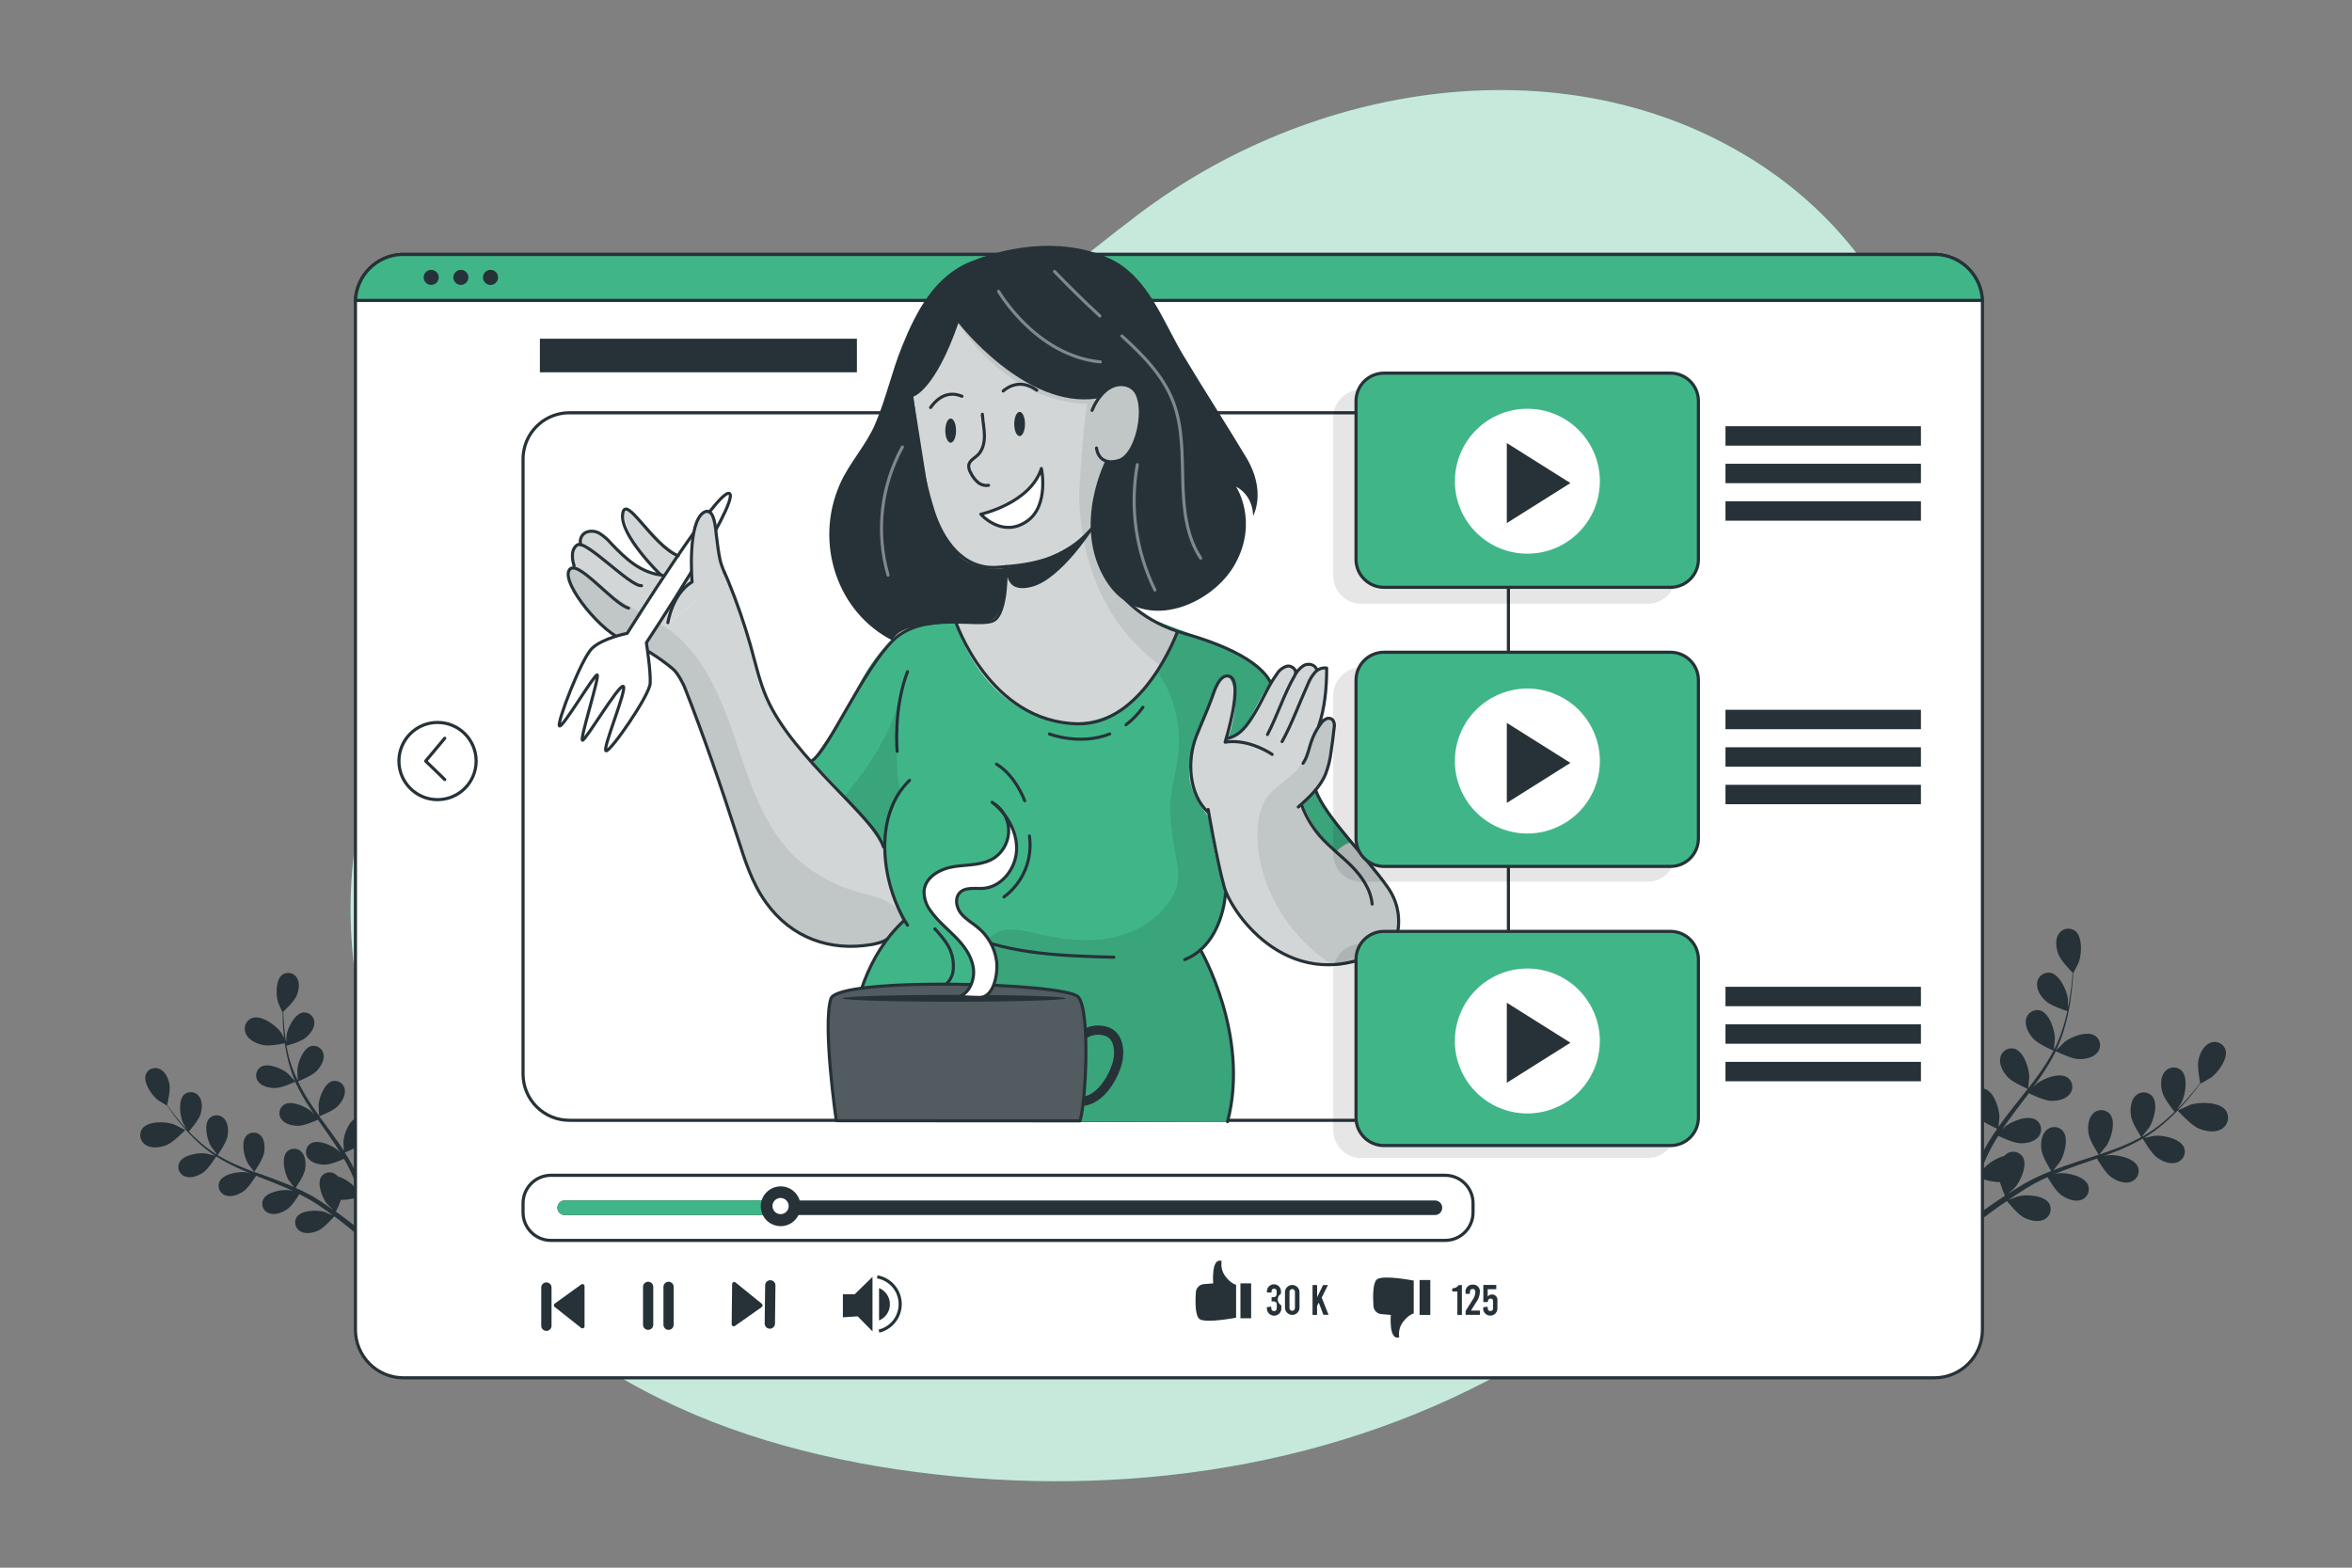 <svg width="750" height="500" viewBox="0 0 750 500" fill="none" xmlns="http://www.w3.org/2000/svg">
<rect x="0" y="0" width="750" height="500" fill="#808080" stroke="none"/>
<path d="M439.359 406.29C439.299 406.29 440.56 402.23 440.67 401.99C441.93 399.14 446.08 394.36 449.52 394.73C450.058 394.801 450.578 394.978 451.048 395.251C451.518 395.523 451.93 395.886 452.26 396.318C452.59 396.75 452.831 397.243 452.97 397.768C453.109 398.294 453.143 398.841 453.07 399.38C453.053 399.525 453.027 399.669 452.99 399.81C452.49 402.23 450.08 404.08 447.99 405.08C445.5 406.24 439.359 406.29 439.359 406.29Z" fill="#263238"/>
<path d="M700.999 359.87C698.499 358.78 694.419 354.19 694.409 354.18C694.399 354.17 698.249 352.43 698.509 352.34C701.509 351.41 707.779 351.34 709.799 354.22C710.404 355.131 710.623 356.245 710.407 357.318C710.191 358.39 709.559 359.333 708.649 359.94C708.526 360.028 708.396 360.105 708.259 360.17C706.109 361.39 703.139 360.8 700.999 359.87Z" fill="#263238"/>
<path d="M636.5 385.44C634.95 386.55 633.5 387.62 632.26 388.6L629.88 387.96C631.49 386.75 633.38 385.41 635.45 383.96C636.66 383.12 637.97 382.24 639.33 381.36C638.71 379.944 638.169 378.495 637.71 377.02C635.4 377.15 631.12 375.77 630.57 375.6C630.02 376.95 629.51 378.26 629.04 379.52C627.97 382.34 627.11 384.87 626.4 387.01L624.4 386.48C625.17 384.3 626.12 381.73 627.27 378.85C627.82 377.48 628.43 376.02 629.07 374.54C628.57 374.22 624.51 371.62 623.27 369.74C622.15 368.03 621.2 365.52 621.94 363.48C622.085 363.026 622.319 362.604 622.627 362.24C622.936 361.876 623.313 361.577 623.738 361.36C624.163 361.142 624.626 361.011 625.102 360.973C625.578 360.935 626.056 360.992 626.51 361.14L626.87 361.27C629.64 362.6 630.53 368.06 630.16 370.78C630.16 370.93 629.71 372.65 629.43 373.72C629.7 373.1 629.94 372.53 630.22 371.91C630.77 370.66 631.35 369.46 631.95 368.14L632.95 366.26C633.25 365.65 633.67 365 634.04 364.36C634.91 362.88 635.86 361.44 636.86 360.01C635.78 359.52 631.97 357.75 630.6 356.23C629.23 354.71 627.92 352.37 628.33 350.23C628.475 349.277 628.993 348.421 629.769 347.849C630.545 347.277 631.516 347.037 632.47 347.18C632.61 347.18 632.75 347.23 632.88 347.27C635.82 348.16 637.5 353.44 637.58 356.17C637.58 356.34 637.39 358.31 637.27 359.39C637.88 358.53 638.48 357.67 639.12 356.83C640.97 354.37 642.91 351.95 644.84 349.53L646.6 347.29C646.21 347.13 641.6 345.12 640.1 343.42C638.74 341.89 637.42 339.56 637.83 337.42C637.984 336.468 638.51 335.615 639.291 335.049C640.073 334.484 641.047 334.25 642 334.4C642.13 334.4 642.27 334.45 642.4 334.49C645.34 335.38 647.02 340.66 647.1 343.39C647.1 343.59 646.83 346.39 646.73 347.15C648.02 345.51 649.28 343.86 650.46 342.15C652.071 339.894 653.534 337.536 654.84 335.09C654.65 335.04 649.84 332.95 648.3 331.2C646.94 329.68 645.62 327.36 646.03 325.2C646.187 324.252 646.712 323.405 647.492 322.843C648.271 322.281 649.241 322.05 650.19 322.2C650.321 322.217 650.452 322.244 650.58 322.28C653.52 323.17 655.2 328.45 655.27 331.18C655.27 331.36 655.08 333.52 654.96 334.55H655.13C656.357 332.057 657.361 329.46 658.13 326.79C658.58 325.32 658.92 323.89 659.23 322.49C658.3 322.2 654.09 320.81 652.48 319.38C650.87 317.95 649.39 315.85 649.57 313.68C649.593 313.203 649.71 312.735 649.914 312.304C650.118 311.872 650.405 311.485 650.759 311.165C651.113 310.844 651.526 310.597 651.976 310.436C652.426 310.276 652.903 310.206 653.38 310.23H653.77C656.77 310.79 659.06 315.84 659.41 318.56C659.41 318.7 659.41 320.23 659.41 321.34C659.54 320.71 659.68 320.05 659.8 319.45C660.22 317.16 660.47 315.05 660.67 313.17C660.776 312.097 660.856 311.117 660.91 310.23C660.16 309.47 657.13 306.35 656.38 304.38C655.63 302.41 655.27 299.83 656.38 298C656.619 297.582 656.938 297.216 657.32 296.924C657.702 296.631 658.138 296.416 658.603 296.294C659.069 296.171 659.554 296.142 660.03 296.208C660.507 296.274 660.966 296.435 661.38 296.68L661.71 296.89C664.13 298.78 663.82 304.31 662.88 306.89C662.82 307.11 661.12 310.44 661.08 310.4C661.08 311.27 660.99 312.2 660.9 313.22C660.74 315.11 660.51 317.22 660.16 319.54C659.78 322.021 659.259 324.478 658.6 326.9C657.88 329.62 656.919 332.27 655.73 334.82V334.92C656.35 334.26 658.13 332.49 658.28 332.37C660.43 330.65 665.58 328.62 668.13 330.37C668.521 330.643 668.854 330.992 669.11 331.394C669.367 331.797 669.541 332.247 669.622 332.717C669.704 333.187 669.692 333.669 669.587 334.135C669.482 334.6 669.286 335.041 669.01 335.43L668.77 335.74C667.39 337.42 664.77 337.87 662.71 337.79C660.4 337.7 655.93 335.44 655.58 335.26C654.292 337.818 652.839 340.29 651.23 342.66C650.29 344.04 649.31 345.41 648.31 346.77C648.86 346.22 649.31 345.77 649.43 345.67C651.57 343.96 656.72 341.92 659.28 343.67C659.67 343.944 660.002 344.293 660.258 344.696C660.513 345.099 660.687 345.548 660.768 346.018C660.85 346.488 660.838 346.969 660.734 347.434C660.629 347.9 660.434 348.34 660.16 348.73C660.085 348.84 660.001 348.944 659.91 349.04C658.54 350.72 655.91 351.18 653.91 351.1C651.91 351.02 647.98 349.17 646.97 348.67C646.57 349.18 646.19 349.67 645.8 350.21C643.92 352.68 642.04 355.14 640.27 357.61C639.65 358.48 639.09 359.38 638.48 360.23L639.48 359.23C641.62 357.52 646.77 355.48 649.33 357.23C650.116 357.786 650.649 358.63 650.814 359.578C650.979 360.527 650.762 361.502 650.21 362.29C650.132 362.401 650.048 362.508 649.96 362.61C648.59 364.28 645.96 364.74 643.96 364.61C641.96 364.48 638.41 362.85 637.21 362.26C636.63 363.18 636.05 364.1 635.54 365.01C635.21 365.62 634.83 366.22 634.54 366.88L633.6 368.79C633.04 370.04 632.47 371.28 631.96 372.5C631.6 373.34 631.27 374.15 630.96 374.96C631.56 374.09 632.8 372.41 632.96 372.28C634.665 370.573 636.779 369.33 639.1 368.67C639.28 368.47 639.481 368.289 639.7 368.13C640.071 367.831 640.498 367.608 640.955 367.474C641.413 367.341 641.892 367.298 642.366 367.351C642.84 367.403 643.299 367.548 643.716 367.778C644.134 368.007 644.502 368.317 644.8 368.69C644.882 368.793 644.959 368.899 645.03 369.01C646.61 371.64 644.33 376.68 642.53 378.75C642.43 378.88 641.13 380.06 640.29 380.75C640.85 380.39 641.38 380.04 641.98 379.68C643.12 378.95 644.27 378.26 645.51 377.52L647.37 376.52C647.98 376.17 648.67 375.87 649.32 375.52C650.87 374.78 652.46 374.1 654.09 373.46C653.46 372.46 651.27 368.88 650.99 366.86C650.71 364.84 650.87 362.17 652.4 360.62C652.723 360.27 653.113 359.987 653.546 359.788C653.979 359.588 654.447 359.476 654.923 359.457C655.4 359.439 655.875 359.514 656.322 359.679C656.769 359.845 657.18 360.096 657.53 360.42L657.8 360.7C659.8 363.06 658.28 368.39 656.8 370.7C656.71 370.84 655.47 372.39 654.8 373.22C655.8 372.83 656.75 372.45 657.75 372.09C660.64 371.09 663.6 370.09 666.55 369.17L669.25 368.27C669.02 367.92 666.25 363.73 665.98 361.45C665.68 359.45 665.86 356.76 667.38 355.22C668.035 354.513 668.945 354.094 669.908 354.057C670.872 354.019 671.811 354.366 672.52 355.02L672.79 355.29C674.79 357.66 673.27 362.99 671.79 365.29C671.68 365.46 669.89 367.68 669.41 368.22C671.41 367.56 673.35 366.88 675.26 366.14C677.843 365.143 680.362 363.984 682.8 362.67C682.69 362.5 679.8 358.14 679.51 355.81C679.21 353.81 679.39 351.12 680.91 349.57C681.565 348.863 682.475 348.444 683.438 348.407C684.402 348.369 685.341 348.716 686.05 349.37C686.141 349.458 686.228 349.552 686.31 349.65C688.31 352.01 686.79 357.35 685.31 359.65C685.21 359.8 683.85 361.5 683.19 362.28L683.3 362.42C685.718 361.029 688.005 359.419 690.13 357.61C691.31 356.61 692.39 355.61 693.42 354.61C692.8 353.85 690.04 350.35 689.5 348.29C688.96 346.23 688.87 343.64 690.21 341.93C690.782 341.156 691.638 340.64 692.591 340.496C693.543 340.351 694.513 340.59 695.29 341.16C695.396 341.232 695.496 341.312 695.59 341.4C697.81 343.54 696.91 349 695.71 351.46C695.71 351.6 694.82 352.88 694.21 353.81C694.67 353.36 695.21 352.9 695.58 352.45C697.19 350.79 698.58 349.15 699.77 347.7C700.45 346.86 701.05 346.1 701.59 345.39C701.38 344.33 700.59 340.06 701.04 338.01C701.49 335.96 702.62 333.6 704.6 332.68C705.467 332.254 706.468 332.19 707.383 332.501C708.298 332.813 709.052 333.474 709.48 334.34C709.53 334.46 709.58 334.57 709.62 334.69C710.62 337.6 707.3 342.04 705.06 343.69C704.88 343.83 701.64 345.69 701.63 345.63V345.57C701.12 346.28 700.54 347.03 699.93 347.83C698.75 349.32 697.41 350.98 695.8 352.69C694.113 354.552 692.32 356.315 690.43 357.97C688.319 359.835 686.047 361.508 683.64 362.97H683.56C684.43 362.76 686.9 362.26 687.1 362.24C689.83 362 695.26 363.15 696.44 365.97C696.614 366.414 696.699 366.888 696.69 367.364C696.681 367.841 696.578 368.311 696.386 368.748C696.195 369.185 695.919 369.579 695.575 369.909C695.23 370.239 694.824 370.498 694.38 370.67L694 370.8C691.93 371.44 689.48 370.37 687.82 369.18C685.95 367.82 683.47 363.47 683.27 363.13C680.785 364.551 678.209 365.807 675.56 366.89C673.98 367.52 672.42 368.14 670.86 368.71C671.365 368.578 671.88 368.484 672.4 368.43C675.13 368.19 680.56 369.34 681.74 372.16C681.914 372.604 681.999 373.078 681.99 373.554C681.981 374.031 681.878 374.501 681.686 374.938C681.495 375.375 681.219 375.769 680.875 376.099C680.53 376.429 680.124 376.688 679.68 376.86L679.3 376.99C677.23 377.63 674.79 376.56 673.12 375.36C671.45 374.16 669.24 370.48 668.68 369.5L666.85 370.15C663.92 371.15 660.99 372.15 658.15 373.25C657.15 373.64 656.15 374.05 655.15 374.45L656.49 374.19C659.22 373.95 664.65 375.1 665.83 377.93C666.183 378.819 666.171 379.811 665.796 380.691C665.422 381.571 664.715 382.268 663.83 382.63L663.45 382.76C661.38 383.39 658.93 382.32 657.26 381.13C655.59 379.94 653.59 376.62 652.93 375.44C651.93 375.87 650.93 376.34 650.02 376.81C649.39 377.15 648.76 377.43 648.14 377.81L646.11 379C644.97 379.73 643.79 380.47 642.7 381.2C641.94 381.69 641.22 382.2 640.49 382.7C641.49 382.27 643.49 381.59 643.61 381.54C646.28 380.87 651.8 381.2 653.41 383.81C653.655 384.224 653.815 384.683 653.882 385.159C653.948 385.636 653.919 386.121 653.796 386.586C653.673 387.052 653.459 387.488 653.166 387.869C652.873 388.251 652.507 388.571 652.09 388.81C651.977 388.878 651.86 388.938 651.74 388.99C649.74 389.94 647.2 389.25 645.38 388.32C643.38 387.32 640.38 383.54 639.99 383.07C638.74 383.84 637.58 384.65 636.5 385.44Z" fill="#263238"/>
<path d="M53.09 365.21C55.36 364.33 59.09 360.4 59.09 360.4C59.09 360.4 55.74 358.7 55.52 358.61C52.91 357.68 47.32 357.43 45.41 359.9C45.127 360.29 44.924 360.733 44.813 361.202C44.702 361.67 44.684 362.157 44.761 362.632C44.838 363.108 45.008 363.564 45.262 363.974C45.516 364.383 45.848 364.739 46.24 365.02C46.342 365.101 46.452 365.172 46.57 365.23C48.5 366.38 51.17 366 53.09 365.21Z" fill="#263238"/>
<path d="M91.53 332.62C91.53 332.62 89.67 329.36 89.53 329.16C87.87 326.96 83.35 323.66 80.41 324.67C79.958 324.838 79.544 325.093 79.192 325.422C78.84 325.75 78.556 326.146 78.357 326.584C78.158 327.023 78.048 327.497 78.033 327.978C78.018 328.46 78.099 328.94 78.27 329.39C78.313 329.518 78.367 329.641 78.43 329.76C79.35 331.76 81.8 332.86 83.83 333.3C86.2 333.82 91.52 332.62 91.53 332.62Z" fill="#263238"/>
<path d="M109.47 390.14C110.8 391.14 112.03 392.14 113.13 393.14L115.26 392.65C113.87 391.52 112.26 390.25 110.46 388.9C109.46 388.11 108.27 387.29 107.11 386.45C107.719 385.218 108.26 383.952 108.73 382.66C110.73 382.88 114.61 381.78 115.12 381.66C115.55 382.88 115.96 384.07 116.33 385.19C117.18 387.74 117.87 390.01 118.42 391.94L120.14 391.54C119.55 389.6 118.79 387.26 117.85 384.67C117.41 383.43 116.92 382.11 116.41 380.77C116.86 380.51 120.56 378.34 121.71 376.71C122.76 375.23 123.71 373.04 123.12 371.21C123.008 370.798 122.815 370.412 122.552 370.075C122.29 369.738 121.963 369.457 121.591 369.247C121.219 369.038 120.808 368.905 120.384 368.855C119.96 368.806 119.53 368.842 119.12 368.96L118.79 369.07C116.26 370.15 115.3 374.98 115.53 377.4C115.53 377.54 115.86 379.08 116.09 380.05C115.87 379.5 115.67 378.96 115.44 378.41C115 377.3 114.52 376.2 114.01 375.01L113.21 373.31C112.94 372.74 112.61 372.16 112.31 371.58C111.59 370.24 110.79 368.92 109.95 367.58C110.95 367.2 114.39 365.76 115.64 364.45C116.89 363.14 118.15 361.12 117.89 359.21C117.839 358.788 117.705 358.381 117.497 358.011C117.288 357.641 117.009 357.315 116.675 357.053C116.34 356.791 115.957 356.598 115.548 356.484C115.139 356.37 114.711 356.338 114.29 356.39L113.96 356.45C111.34 357.14 109.63 361.75 109.5 364.18C109.5 364.34 109.59 366.09 109.66 367.05C109.16 366.27 108.66 365.49 108.11 364.71C106.56 362.47 104.92 360.26 103.29 358.03C102.79 357.36 102.29 356.68 101.8 356.03C102.15 355.89 106.26 354.3 107.7 352.81C108.97 351.5 110.22 349.48 109.96 347.57C109.857 346.72 109.421 345.946 108.748 345.417C108.075 344.888 107.22 344.648 106.37 344.75C106.255 344.759 106.141 344.78 106.03 344.81C103.41 345.49 101.71 350.11 101.58 352.54C101.58 352.73 101.71 355.26 101.78 355.89C100.69 354.39 99.62 352.89 98.64 351.35C97.287 349.271 96.071 347.107 95 344.87C95.16 344.87 99.46 343.14 100.93 341.63C102.2 340.32 103.45 338.31 103.19 336.4C103.087 335.548 102.65 334.771 101.975 334.24C101.3 333.709 100.442 333.468 99.59 333.57L99.26 333.63C96.64 334.31 94.93 338.93 94.8 341.37C94.8 341.52 94.89 343.43 94.97 344.37H94.82C93.735 342.119 92.852 339.777 92.18 337.37C91.83 336.06 91.58 334.77 91.35 333.52C92.19 333.32 95.99 332.2 97.45 330.99C98.91 329.78 100.32 327.99 100.24 326.05C100.211 325.209 99.858 324.412 99.253 323.826C98.649 323.241 97.841 322.912 97 322.91H96.66C93.98 323.31 91.77 327.71 91.39 330.1C91.39 330.23 91.29 331.59 91.27 332.57C91.18 332.01 91.07 331.42 91 330.88C90.7 328.88 90.55 326.95 90.44 325.27C90.38 324.27 90.35 323.46 90.33 322.66C91.03 322 93.82 319.34 94.55 317.66C95.28 315.98 95.7 313.66 94.74 311.99C94.54 311.616 94.269 311.284 93.941 311.015C93.613 310.746 93.236 310.543 92.83 310.42C92.424 310.296 91.998 310.254 91.576 310.295C91.154 310.336 90.744 310.46 90.37 310.66L90.08 310.83C87.86 312.42 87.94 317.35 88.66 319.67C88.66 319.87 90.1 322.89 90.09 322.86H90.15C90.15 323.64 90.15 324.46 90.15 325.38C90.23 327.05 90.34 328.95 90.59 331.01C90.839 333.227 91.219 335.428 91.73 337.6C92.281 340.03 93.047 342.406 94.02 344.7V344.78C93.5 344.21 92.02 342.54 91.85 342.43C90 340.84 85.47 338.85 83.17 340.28C82.81 340.505 82.499 340.799 82.254 341.145C82.009 341.492 81.835 341.883 81.742 342.297C81.649 342.71 81.639 343.138 81.712 343.556C81.786 343.974 81.941 344.373 82.17 344.73C82.231 344.833 82.301 344.93 82.38 345.02C83.54 346.56 85.86 347.02 87.71 347.02C89.78 347.02 93.81 345.16 94.13 345.02C95.191 347.334 96.403 349.576 97.76 351.73C98.54 352.99 99.37 354.23 100.21 355.47C99.883 355.152 99.573 354.819 99.28 354.47C97.43 352.87 92.93 350.89 90.6 352.31C90.241 352.537 89.93 352.832 89.686 353.18C89.442 353.527 89.268 353.918 89.175 354.333C89.082 354.747 89.072 355.175 89.145 355.594C89.218 356.012 89.372 356.412 89.6 356.77L89.81 357.06C90.97 358.59 93.29 359.06 95.14 359.06C96.99 359.06 100.46 357.54 101.38 357.13L102.38 358.55C103.97 360.81 105.56 363.05 107.04 365.3C107.57 366.1 108.04 366.9 108.56 367.73C108.15 367.28 107.79 366.9 107.73 366.85C105.88 365.26 101.35 363.28 99.06 364.7C98.7 364.926 98.388 365.221 98.143 365.568C97.898 365.915 97.724 366.307 97.631 366.722C97.538 367.136 97.528 367.565 97.602 367.984C97.675 368.402 97.831 368.802 98.06 369.16L98.27 369.45C99.43 370.98 101.76 371.45 103.6 371.45C105.44 371.45 108.6 370.09 109.68 369.6C110.16 370.44 110.68 371.27 111.06 372.1C111.34 372.67 111.65 373.21 111.9 373.79C112.15 374.37 112.41 374.95 112.67 375.52C113.11 376.63 113.58 377.78 113.99 378.87C114.28 379.63 114.54 380.36 114.81 381.1C114.29 380.3 113.25 378.77 113.15 378.65C111.674 377.045 109.806 375.853 107.73 375.19C107.577 375.006 107.406 374.839 107.22 374.69C106.572 374.13 105.728 373.849 104.874 373.909C104.019 373.969 103.223 374.365 102.66 375.01L102.45 375.28C100.96 377.57 102.8 382.14 104.33 384.03C104.43 384.14 105.53 385.24 106.26 385.93C105.77 385.59 105.31 385.25 104.8 384.88C103.8 384.2 102.8 383.54 101.73 382.81L100.12 381.81C99.59 381.46 98.99 381.18 98.41 380.86C97.07 380.15 95.68 379.48 94.26 378.86C94.87 378.02 96.93 374.86 97.26 373.1C97.59 371.34 97.53 368.94 96.26 367.51C95.703 366.857 94.911 366.452 94.056 366.383C93.201 366.313 92.354 366.586 91.7 367.14L91.45 367.38C89.62 369.38 90.76 374.2 91.97 376.28C92.05 376.41 93.1 377.82 93.7 378.59C92.84 378.21 91.99 377.83 91.11 377.49C88.58 376.49 85.99 375.49 83.4 374.58L81.05 373.78C81.26 373.47 83.81 369.84 84.19 367.78C84.52 366 84.46 363.62 83.19 362.2C82.619 361.617 81.849 361.272 81.034 361.235C80.219 361.198 79.421 361.471 78.8 362C78.709 362.069 78.626 362.146 78.55 362.23C76.73 364.23 77.85 369.05 79.08 371.13C79.17 371.29 80.68 373.32 81.08 373.81C79.34 373.16 77.63 372.49 75.95 371.76C73.689 370.795 71.495 369.682 69.38 368.43C69.48 368.29 72.16 364.52 72.54 362.43C72.89 360.64 72.81 358.26 71.54 356.84C70.983 356.187 70.191 355.782 69.336 355.713C68.481 355.643 67.634 355.916 66.98 356.47L66.73 356.71C64.91 358.71 66.04 363.52 67.26 365.61C67.34 365.74 68.49 367.29 69.06 368.01L68.95 368.13C66.855 366.806 64.88 365.3 63.05 363.63C62.05 362.73 61.11 361.8 60.23 360.88C60.78 360.23 63.38 357.22 63.93 355.4C64.48 353.58 64.65 351.3 63.52 349.74C63.283 349.388 62.98 349.086 62.626 348.852C62.273 348.617 61.877 348.455 61.46 348.374C61.044 348.293 60.616 348.296 60.2 348.381C59.785 348.466 59.391 348.632 59.04 348.87C58.943 348.931 58.853 349.001 58.77 349.08C56.77 350.9 57.32 355.78 58.31 358.01C58.31 358.14 59.05 359.3 59.56 360.14C59.17 359.73 58.76 359.3 58.39 358.89C57.02 357.35 55.86 355.89 54.84 354.52C54.26 353.76 53.76 353.06 53.29 352.4C53.52 351.47 54.38 347.7 54.05 345.87C53.72 344.04 52.79 341.87 51.05 341.01C50.295 340.601 49.409 340.508 48.586 340.752C47.763 340.996 47.07 341.556 46.66 342.31C46.607 342.411 46.56 342.514 46.52 342.62C45.52 345.17 48.33 349.23 50.24 350.78C50.41 350.91 53.24 352.67 53.24 352.62V352.57C53.68 353.22 54.16 353.9 54.69 354.63C55.69 355.99 56.81 357.52 58.16 359.09C59.594 360.804 61.13 362.43 62.76 363.96C64.562 365.692 66.517 367.258 68.6 368.64H68.68C67.94 368.42 65.68 367.89 65.57 367.87C63.15 367.56 58.3 368.39 57.14 370.87C56.793 371.652 56.771 372.541 57.078 373.339C57.386 374.138 57.998 374.782 58.78 375.13C58.897 375.179 59.017 375.223 59.14 375.26C60.96 375.9 63.14 375.02 64.69 374.04C66.4 372.9 68.75 369.13 68.94 368.83C71.096 370.184 73.341 371.39 75.66 372.44C77 373.06 78.37 373.65 79.76 374.21L78.4 373.89C75.99 373.58 71.13 374.41 69.98 376.89C69.807 377.278 69.713 377.696 69.702 378.121C69.691 378.545 69.765 378.967 69.918 379.363C70.072 379.759 70.302 380.121 70.596 380.428C70.889 380.734 71.241 380.98 71.63 381.15L71.98 381.28C73.8 381.91 75.98 381.04 77.52 380.05C79.06 379.06 81.13 375.85 81.67 375L83.27 375.64C85.84 376.64 88.4 377.64 90.92 378.72C91.8 379.09 92.65 379.49 93.5 379.88C92.91 379.73 92.4 379.62 92.32 379.61C89.91 379.3 85.06 380.13 83.9 382.61C83.728 382.998 83.635 383.416 83.625 383.84C83.615 384.264 83.689 384.686 83.842 385.082C83.995 385.477 84.225 385.839 84.518 386.146C84.811 386.453 85.162 386.699 85.55 386.87L85.9 387C87.71 387.63 89.9 386.76 91.45 385.77C93 384.78 94.85 381.87 95.45 380.87C96.32 381.3 97.17 381.73 97.99 382.19C98.54 382.51 99.09 382.78 99.6 383.14L101.22 384.14C102.22 384.82 103.22 385.51 104.22 386.23C104.89 386.7 105.51 387.16 106.13 387.63C105.27 387.25 103.55 386.55 103.4 386.5C101.06 385.83 96.14 385.91 94.62 388.18C94.392 388.538 94.238 388.937 94.165 389.354C94.093 389.771 94.103 390.199 94.196 390.613C94.289 391.026 94.462 391.417 94.707 391.763C94.951 392.109 95.261 392.404 95.62 392.63L95.92 392.8C97.62 393.7 99.92 393.19 101.59 392.43C103.4 391.58 106.19 388.36 106.59 387.94C107.57 388.64 108.55 389.41 109.47 390.14Z" fill="#263238"/>
<path d="M555.91 49.14C496.84 14.14 418.25 26.48 362.91 68.45C323.32 98.45 286.57 133.45 241.39 154.13C206.65 170 167 177.64 141.06 207.79C100.51 254.99 105.91 321.52 134.06 373.49C166.74 433.8 226.06 460.9 292.17 469.49C358.04 478.08 427.42 468.21 485.22 434.3C562.22 389.12 603.51 302.77 618.22 217.3C629.26 152.92 615.73 84.55 555.91 49.14Z" fill="#40B688"/>
<path opacity="0.7" d="M555.91 49.14C496.84 14.14 418.25 26.48 362.91 68.45C323.32 98.45 286.57 133.45 241.39 154.13C206.65 170 167 177.64 141.06 207.79C100.51 254.99 105.91 321.52 134.06 373.49C166.74 433.8 226.06 460.9 292.17 469.49C358.04 478.08 427.42 468.21 485.22 434.3C562.22 389.12 603.51 302.77 618.22 217.3C629.26 152.92 615.73 84.55 555.91 49.14Z" fill="white"/>
<path d="M632.15 96.46V424.12C632.15 426.133 631.753 428.126 630.983 429.985C630.212 431.844 629.083 433.534 627.659 434.956C626.236 436.379 624.546 437.507 622.686 438.277C620.826 439.046 618.833 439.441 616.82 439.44H128.66C124.597 439.44 120.7 437.826 117.827 434.953C114.954 432.08 113.34 428.183 113.34 424.12V96.46C113.34 96.24 113.34 96.02 113.34 95.81C113.499 91.997 115.076 88.381 117.762 85.669C120.447 82.957 124.048 81.346 127.86 81.15H128.64H616.82H617.61C621.421 81.346 625.022 82.957 627.708 85.669C630.394 88.381 631.971 91.997 632.13 95.81C632.14 96 632.15 96.24 632.15 96.46Z" fill="white" stroke="#263238" stroke-linecap="round" stroke-linejoin="round"/>
<path d="M632.129 95.81H113.359C113.519 91.997 115.096 88.381 117.781 85.669C120.467 82.957 124.068 81.346 127.879 81.15H128.659H616.819H617.609C621.421 81.346 625.022 82.957 627.707 85.669C630.393 88.381 631.97 91.997 632.129 95.81V95.81Z" fill="#40B688" stroke="#263238" stroke-miterlimit="10"/>
<path d="M139.9 88.47C139.9 88.945 139.759 89.409 139.495 89.803C139.231 90.198 138.857 90.506 138.418 90.687C137.98 90.869 137.497 90.916 137.031 90.824C136.566 90.731 136.138 90.503 135.803 90.167C135.467 89.831 135.238 89.404 135.146 88.938C135.053 88.473 135.101 87.99 135.282 87.552C135.464 87.113 135.772 86.738 136.166 86.475C136.561 86.211 137.025 86.07 137.5 86.07C137.815 86.069 138.128 86.13 138.42 86.25C138.711 86.37 138.976 86.547 139.2 86.77C139.423 86.993 139.599 87.258 139.72 87.55C139.84 87.842 139.901 88.154 139.9 88.47V88.47Z" fill="#263238"/>
<path d="M149.36 88.47C149.36 88.945 149.219 89.409 148.955 89.803C148.691 90.198 148.317 90.506 147.878 90.687C147.439 90.869 146.957 90.916 146.491 90.824C146.026 90.731 145.598 90.503 145.263 90.167C144.927 89.831 144.698 89.404 144.606 88.938C144.513 88.473 144.561 87.99 144.742 87.552C144.924 87.113 145.232 86.738 145.626 86.475C146.021 86.211 146.485 86.07 146.96 86.07C147.275 86.069 147.588 86.13 147.88 86.25C148.171 86.37 148.436 86.547 148.66 86.77C148.883 86.993 149.059 87.258 149.18 87.55C149.3 87.842 149.361 88.154 149.36 88.47V88.47Z" fill="#263238"/>
<path d="M158.83 88.47C158.832 88.947 158.692 89.414 158.428 89.812C158.165 90.209 157.789 90.52 157.349 90.704C156.909 90.888 156.424 90.937 155.956 90.845C155.488 90.753 155.057 90.524 154.719 90.188C154.381 89.851 154.151 89.422 154.057 88.954C153.963 88.486 154.01 88.001 154.192 87.56C154.374 87.119 154.683 86.742 155.08 86.477C155.476 86.212 155.943 86.07 156.42 86.07C156.736 86.069 157.049 86.13 157.341 86.25C157.634 86.37 157.899 86.546 158.123 86.769C158.347 86.992 158.525 87.257 158.646 87.549C158.767 87.841 158.83 88.154 158.83 88.47V88.47Z" fill="#263238"/>
<path d="M139.52 255.04C146.319 255.04 151.83 249.529 151.83 242.73C151.83 235.931 146.319 230.42 139.52 230.42C132.721 230.42 127.21 235.931 127.21 242.73C127.21 249.529 132.721 255.04 139.52 255.04Z" fill="white" stroke="#263238" stroke-linecap="round" stroke-linejoin="round"/>
<path d="M141.82 235.46L135.74 242.73L141.82 248.63" fill="white"/>
<path d="M141.82 235.46L135.74 242.73L141.82 248.63" stroke="#263238" stroke-linecap="round" stroke-linejoin="round"/>
<path d="M389.56 402.19C389.412 403.042 389.441 403.915 389.645 404.754C389.85 405.594 390.226 406.383 390.75 407.07C392.53 409.46 394.16 409.76 394.16 409.76V420.26C394.16 420.26 384.81 422.08 382.58 420.75C381.07 419.84 381.13 415.09 381.33 412.14C381.372 411.479 381.65 410.855 382.115 410.382C382.58 409.91 383.2 409.622 383.86 409.57L386.86 409.32C386.86 409.32 386.14 401 389.56 402.19Z" fill="#263238"/>
<path d="M398.96 409.32H395.55V420.45H398.96V409.32Z" fill="#263238"/>
<path d="M408.59 416.29V417.17C408.61 417.485 408.566 417.802 408.46 418.1C408.353 418.397 408.187 418.67 407.971 418.901C407.755 419.131 407.494 419.315 407.204 419.441C406.914 419.567 406.601 419.632 406.285 419.632C405.968 419.632 405.656 419.567 405.366 419.441C405.076 419.315 404.814 419.131 404.598 418.901C404.382 418.67 404.216 418.397 404.109 418.1C404.003 417.802 403.959 417.485 403.98 417.17V416.89L405.37 416.75V417.07C405.37 417.83 405.7 418.16 406.26 418.16C406.82 418.16 407.14 417.83 407.14 417.16V416.16C407.14 415.4 406.81 415.07 406.05 415.07H405.48V413.71H406C406.76 413.71 407.09 413.38 407.09 412.62V411.88C407.105 411.767 407.095 411.652 407.06 411.543C407.025 411.435 406.965 411.335 406.887 411.253C406.808 411.17 406.711 411.106 406.605 411.066C406.498 411.026 406.383 411.01 406.27 411.02C405.75 411.02 405.45 411.32 405.45 412.02V412.23H404V412C403.979 411.694 404.022 411.387 404.125 411.098C404.228 410.809 404.389 410.544 404.599 410.32C404.808 410.096 405.062 409.918 405.343 409.796C405.624 409.673 405.928 409.61 406.235 409.61C406.541 409.61 406.845 409.673 407.126 409.796C407.408 409.918 407.661 410.096 407.871 410.32C408.08 410.544 408.241 410.809 408.344 411.098C408.447 411.387 408.49 411.694 408.47 412V412.62C408.148 412.816 407.885 413.094 407.705 413.424C407.525 413.755 407.436 414.128 407.446 414.504C407.456 414.88 407.565 415.247 407.763 415.568C407.96 415.888 408.238 416.151 408.57 416.33L408.59 416.29Z" fill="#263238"/>
<path d="M409.75 417.22V412C409.789 411.412 410.049 410.861 410.479 410.459C410.909 410.056 411.476 409.832 412.065 409.832C412.654 409.832 413.221 410.056 413.651 410.459C414.081 410.861 414.341 411.412 414.38 412V417.21C414.341 417.798 414.081 418.349 413.651 418.751C413.221 419.154 412.654 419.378 412.065 419.378C411.476 419.378 410.909 419.154 410.479 418.751C410.049 418.349 409.789 417.798 409.75 417.21V417.22ZM412.93 417.22V412C412.93 411.769 412.838 411.548 412.675 411.385C412.512 411.222 412.291 411.13 412.06 411.13C411.829 411.13 411.608 411.222 411.445 411.385C411.282 411.548 411.19 411.769 411.19 412V417.21C411.19 417.441 411.282 417.662 411.445 417.825C411.608 417.988 411.829 418.08 412.06 418.08C412.291 418.08 412.512 417.988 412.675 417.825C412.838 417.662 412.93 417.441 412.93 417.21V417.22Z" fill="#263238"/>
<path d="M420.53 415.46L419.98 416.51V419.38H418.54V409.85H420V413.72L421.91 409.85H423.46L421.46 413.85L423.64 419.34H422L420.53 415.46Z" fill="#263238"/>
<path d="M446.191 426.51C446.045 425.658 446.075 424.786 446.28 423.947C446.485 423.107 446.859 422.319 447.381 421.63C449.161 419.23 450.801 418.94 450.801 418.94V408.44C450.801 408.44 441.441 406.61 439.221 407.95C437.701 408.86 437.771 413.61 437.961 416.56C438.004 417.222 438.285 417.846 438.751 418.318C439.218 418.79 439.839 419.079 440.501 419.13L443.501 419.38C443.501 419.38 442.781 427.7 446.191 426.51Z" fill="#263238"/>
<path d="M456.09 408.25H452.68V419.38H456.09V408.25Z" fill="#263238"/>
<path d="M464.73 411.9H463.09V410.9C463.495 410.913 463.898 410.824 464.26 410.641C464.621 410.457 464.931 410.185 465.16 409.85H466.16V419.39H464.72L464.73 411.9Z" fill="#263238"/>
<path d="M469.06 418H471.92V419.37H467.35V418.11L469.46 414.75C470.053 413.988 470.402 413.064 470.46 412.1C470.46 411.44 470.15 411.1 469.59 411.1C469.03 411.1 468.72 411.47 468.72 412.1V412.66H467.33V412.21C467.286 411.891 467.313 411.566 467.408 411.258C467.503 410.951 467.664 410.668 467.881 410.429C468.097 410.191 468.364 410.003 468.661 409.879C468.958 409.754 469.279 409.697 469.6 409.71C469.913 409.685 470.228 409.729 470.521 409.839C470.815 409.949 471.081 410.122 471.301 410.346C471.52 410.571 471.688 410.84 471.791 411.136C471.895 411.433 471.932 411.748 471.9 412.06C471.839 413.305 471.392 414.501 470.62 415.48L469.06 418Z" fill="#263238"/>
<path d="M473.001 417.2V416.91L474.391 416.77V417.09C474.391 417.85 474.721 418.15 475.251 418.15C475.781 418.15 476.111 417.85 476.111 417.22V415C476.111 414.44 475.811 414.16 475.351 414.16C475.228 414.155 475.105 414.177 474.991 414.223C474.877 414.269 474.774 414.339 474.689 414.428C474.604 414.517 474.539 414.622 474.498 414.738C474.457 414.854 474.441 414.977 474.451 415.1V415.27H473.001V409.82H477.131V411.18H474.391V413.55C474.541 413.325 474.747 413.143 474.989 413.022C475.231 412.901 475.5 412.845 475.771 412.86C476.015 412.855 476.258 412.903 476.483 413.001C476.707 413.098 476.908 413.243 477.071 413.425C477.234 413.608 477.356 413.823 477.429 414.057C477.501 414.291 477.522 414.537 477.491 414.78V417.18C477.511 417.491 477.468 417.804 477.363 418.098C477.258 418.392 477.094 418.661 476.88 418.889C476.667 419.117 476.409 419.298 476.123 419.423C475.836 419.547 475.528 419.611 475.216 419.611C474.903 419.611 474.595 419.547 474.308 419.423C474.022 419.298 473.764 419.117 473.551 418.889C473.338 418.661 473.173 418.392 473.068 418.098C472.963 417.804 472.92 417.491 472.941 417.18L473.001 417.2Z" fill="#263238"/>
<path d="M268.78 420.14V412.8H272.52L278.22 407.25V424.64L273.5 419.84L268.78 420.14Z" fill="#263238"/>
<path d="M283.77 416C283.772 417.104 283.444 418.184 282.827 419.1C282.21 420.016 281.334 420.727 280.31 421.14V410.81C281.342 411.226 282.224 411.945 282.841 412.871C283.458 413.797 283.782 414.887 283.77 416V416Z" fill="#263238"/>
<path d="M279.74 407.24C281.741 407.591 283.561 408.62 284.892 410.155C286.223 411.689 286.985 413.636 287.05 415.666C287.114 417.697 286.477 419.688 285.246 421.304C284.015 422.92 282.265 424.063 280.29 424.54" stroke="#263238" stroke-miterlimit="10"/>
<path d="M206.68 424.15C206.247 424.15 205.833 423.978 205.527 423.673C205.222 423.367 205.05 422.952 205.05 422.52V410.43C205.05 409.998 205.222 409.583 205.527 409.277C205.833 408.972 206.247 408.8 206.68 408.8C207.112 408.8 207.527 408.972 207.832 409.277C208.138 409.583 208.31 409.998 208.31 410.43V422.52C208.31 422.952 208.138 423.367 207.832 423.673C207.527 423.978 207.112 424.15 206.68 424.15Z" fill="#263238"/>
<path d="M213.19 424.15C212.757 424.15 212.343 423.978 212.037 423.673C211.731 423.367 211.56 422.952 211.56 422.52V410.43C211.56 409.998 211.731 409.583 212.037 409.277C212.343 408.972 212.757 408.8 213.19 408.8C213.622 408.8 214.036 408.972 214.342 409.277C214.648 409.583 214.82 409.998 214.82 410.43V422.52C214.82 422.952 214.648 423.367 214.342 423.673C214.036 423.978 213.622 424.15 213.19 424.15Z" fill="#263238"/>
<path d="M174.23 409C174.664 409.003 175.08 409.176 175.387 409.483C175.694 409.79 175.867 410.206 175.87 410.64V422.83C175.87 423.265 175.697 423.682 175.39 423.99C175.082 424.297 174.665 424.47 174.23 424.47V424.47C174.014 424.471 173.8 424.43 173.601 424.348C173.401 424.266 173.22 424.145 173.067 423.993C172.915 423.84 172.794 423.659 172.712 423.459C172.63 423.26 172.589 423.046 172.59 422.83V410.59C172.603 410.164 172.781 409.759 173.088 409.463C173.394 409.166 173.803 409 174.23 409Z" fill="#263238"/>
<path d="M186.4 410.26V423C186.4 423.125 186.365 423.248 186.299 423.354C186.232 423.461 186.138 423.546 186.025 423.602C185.913 423.657 185.787 423.679 185.662 423.667C185.538 423.654 185.419 423.607 185.32 423.53L176.88 416.85C176.797 416.788 176.73 416.707 176.684 416.614C176.637 416.521 176.613 416.419 176.613 416.315C176.613 416.211 176.637 416.109 176.684 416.016C176.73 415.923 176.797 415.842 176.88 415.78L185.32 409.68C185.422 409.6 185.546 409.552 185.675 409.541C185.805 409.53 185.935 409.557 186.049 409.618C186.163 409.68 186.257 409.773 186.32 409.887C186.382 410.001 186.41 410.13 186.4 410.26Z" fill="#263238"/>
<path d="M245.46 423.78C245.026 423.772 244.612 423.593 244.309 423.283C244.006 422.972 243.837 422.554 243.84 422.12L243.99 409.93C243.991 409.714 244.035 409.501 244.12 409.302C244.204 409.104 244.327 408.924 244.481 408.773C244.636 408.622 244.819 408.504 245.019 408.424C245.22 408.345 245.434 408.306 245.65 408.31V408.31C245.866 408.311 246.079 408.355 246.278 408.44C246.476 408.524 246.656 408.647 246.807 408.802C246.957 408.956 247.076 409.139 247.155 409.339C247.235 409.54 247.274 409.754 247.27 409.97L247.13 422.16C247.119 422.595 246.939 423.009 246.626 423.312C246.314 423.615 245.895 423.783 245.46 423.78Z" fill="#263238"/>
<path d="M233.31 422.32L233.46 409.54C233.462 409.415 233.5 409.292 233.568 409.187C233.636 409.082 233.733 408.998 233.846 408.945C233.96 408.892 234.086 408.872 234.21 408.887C234.335 408.902 234.453 408.951 234.55 409.03L242.91 415.81C242.991 415.873 243.057 415.953 243.102 416.045C243.147 416.137 243.17 416.238 243.17 416.34C243.17 416.442 243.147 416.543 243.102 416.635C243.057 416.727 242.991 416.807 242.91 416.87L234.4 422.87C234.3 422.951 234.178 423.001 234.05 423.015C233.922 423.028 233.793 423.005 233.678 422.947C233.563 422.889 233.467 422.799 233.402 422.687C233.336 422.576 233.305 422.449 233.31 422.32Z" fill="#263238"/>
<path d="M460.81 374.85H175.7C170.779 374.85 166.79 378.839 166.79 383.76V386.71C166.79 391.631 170.779 395.62 175.7 395.62H460.81C465.731 395.62 469.72 391.631 469.72 386.71V383.76C469.72 378.839 465.731 374.85 460.81 374.85Z" fill="white" stroke="#263238" stroke-linecap="round" stroke-linejoin="round"/>
<path d="M459.89 385.2C459.893 385.507 459.834 385.811 459.718 386.095C459.602 386.379 459.431 386.637 459.214 386.854C458.997 387.07 458.739 387.242 458.455 387.358C458.171 387.474 457.867 387.533 457.56 387.53H180.07C179.452 387.53 178.86 387.285 178.423 386.848C177.986 386.411 177.74 385.818 177.74 385.2C177.74 384.582 177.986 383.989 178.423 383.552C178.86 383.115 179.452 382.87 180.07 382.87H457.56C458.178 382.87 458.771 383.115 459.208 383.552C459.645 383.989 459.89 384.582 459.89 385.2Z" fill="#263238"/>
<path d="M250.23 382.87L250.07 387.53H180.07C179.452 387.53 178.86 387.285 178.423 386.848C177.986 386.411 177.74 385.818 177.74 385.2C177.74 384.582 177.986 383.989 178.423 383.552C178.86 383.115 179.452 382.87 180.07 382.87H250.23Z" fill="#40B688"/>
<path d="M255.28 384.73C255.28 385.986 254.908 387.214 254.21 388.258C253.512 389.302 252.52 390.116 251.36 390.597C250.2 391.077 248.923 391.203 247.691 390.958C246.459 390.713 245.328 390.108 244.44 389.22C243.552 388.332 242.947 387.201 242.702 385.969C242.457 384.737 242.583 383.46 243.063 382.3C243.544 381.14 244.358 380.148 245.402 379.45C246.446 378.752 247.674 378.38 248.93 378.38C250.614 378.38 252.229 379.049 253.42 380.24C254.611 381.431 255.28 383.046 255.28 384.73Z" fill="#263238"/>
<path d="M251.49 384.65C251.492 385.161 251.342 385.66 251.06 386.086C250.778 386.512 250.376 386.844 249.904 387.041C249.433 387.238 248.914 387.29 248.413 387.192C247.912 387.093 247.451 386.848 247.089 386.488C246.727 386.127 246.481 385.668 246.38 385.167C246.28 384.666 246.331 384.147 246.526 383.675C246.72 383.203 247.051 382.799 247.476 382.516C247.9 382.232 248.399 382.08 248.91 382.08C249.593 382.08 250.247 382.35 250.731 382.832C251.214 383.314 251.487 383.967 251.49 384.65V384.65Z" fill="white"/>
<path d="M481 146.4V342.56C480.997 346.471 479.442 350.221 476.676 352.987C473.911 355.752 470.161 357.307 466.25 357.31H181.54C177.628 357.31 173.876 355.756 171.11 352.99C168.344 350.224 166.79 346.472 166.79 342.56V146.4C166.783 145.633 166.843 144.867 166.97 144.11C167.517 140.639 169.285 137.477 171.956 135.193C174.627 132.908 178.025 131.652 181.54 131.65H466.2C469.713 131.656 473.109 132.914 475.779 135.197C478.449 137.481 480.218 140.64 480.77 144.11C480.908 144.866 480.985 145.632 481 146.4V146.4Z" fill="white" stroke="#263238" stroke-linecap="round" stroke-linejoin="round"/>
<path d="M273.249 108.03H172.159V118.74H273.249V108.03Z" fill="#263238"/>
<path d="M232.58 258.79C232.58 258.79 237.58 278.35 246.21 290.42C257.99 301.42 265.42 302.03 274.41 302.03C283.4 302.03 287.73 297.52 287.73 297.52L289.28 286.87L284.63 270.41C284.63 270.41 268.21 251.69 262.32 246.85C256.43 242.01 243.74 227.49 240.02 208.77C236.3 190.05 230.41 181.34 230.41 181.34C230.41 181.34 228.33 162.92 225.59 163.16C222.85 163.4 219.88 173.63 220.59 180.16C220.59 180.16 213.4 174.93 211.23 172.91C209.06 170.89 200.61 161.13 199.12 162.44C197.63 163.75 202.64 177 210 183.14C210 183.14 204.41 182.31 200.87 178.74C197.33 175.17 190.59 167.8 187.51 169.11C186.666 169.421 185.961 170.023 185.521 170.808C185.081 171.592 184.935 172.508 185.11 173.39C185.11 173.39 181.8 174.39 182.83 179.46C182.83 179.46 179.74 183.98 184.08 190.4C188.42 196.82 196.87 203.4 204.41 206.93C211.95 210.46 215.02 212.64 217.76 218.93C220.5 225.22 232.58 258.79 232.58 258.79Z" fill="white"/>
<path opacity="0.2" d="M289.27 286.87L288.27 293.66L287.71 297.52C287.71 297.52 283.39 302 274.41 302C265.43 302 257.98 301.35 246.21 290.37C237.56 278.3 232.58 258.75 232.58 258.75C232.58 258.75 220.45 225.26 217.72 219C214.99 212.74 211.89 210.56 204.35 207C196.81 203.44 188.35 196.88 184.03 190.46C181.09 186.11 181.55 182.63 182.16 180.84C182.315 180.379 182.519 179.936 182.77 179.52C181.77 174.4 185.06 173.45 185.06 173.45C184.889 172.569 185.036 171.656 185.475 170.874C185.915 170.091 186.619 169.491 187.46 169.18C190.54 167.86 197.28 175.18 200.81 178.8C204.34 182.42 209.95 183.21 209.95 183.21C202.64 177.01 197.62 163.81 199.1 162.51C200.58 161.21 209.04 170.96 211.2 172.98C213.36 175 220.57 180.23 220.57 180.23C219.88 173.7 222.85 163.47 225.57 163.23C228.29 162.99 230.39 181.41 230.39 181.41C230.39 181.41 236.27 190.12 239.98 208.83C243.69 227.54 256.41 242.08 262.29 246.92C268.17 251.76 284.6 270.48 284.6 270.48L289.27 286.87Z" fill="#263238"/>
<path d="M259.16 242.39C259.16 242.39 271.27 225.39 273.29 220.39C275.31 215.39 284.49 200.13 294.4 198.98C300.794 198.144 307.037 196.404 312.94 193.81L365.63 196.87C365.63 196.87 376.75 201.03 386.85 204.87C396.37 208.49 406.97 214.55 407.3 224.03C407.59 232.32 423.4 262.53 434.47 272.03L391 285.25C391 285.25 389.49 297.87 382.77 302.91C382.77 302.91 397.48 337.29 391.42 357.75L271.8 357.32C271.8 357.32 267.11 310.42 287.85 293.97C287.85 293.97 282.45 281.97 282.08 271.45C282.1 271.45 278.43 261.51 259.16 242.39Z" fill="#40B688"/>
<path opacity="0.1" d="M288.28 293.66L283.68 298.54C283.68 298.54 281.78 301.54 273.76 301.78C264.76 302.07 257.98 301.39 246.21 290.41C237.56 278.34 232.58 258.79 232.58 258.79C232.58 258.79 220.45 225.26 217.72 219C214.99 212.74 211.89 210.56 204.35 207C196.81 203.44 188.35 196.88 184.03 190.46C181.09 186.11 181.55 182.63 182.16 180.84C185.76 182.84 190.02 186.36 193.16 188.65C199.36 192.39 203.67 195.29 209.99 198.73C222.53 205.58 229.1 220.16 233.86 234.05C238.62 247.94 242.86 262.85 253.16 272.97C259.117 278.618 266.412 282.658 274.36 284.71C279.08 285.99 284.44 287.07 287.17 291.26C287.653 292.003 288.027 292.811 288.28 293.66V293.66Z" fill="#263238"/>
<path d="M382.791 302.91C383.661 303.21 399.001 337.82 391.441 357.75L324.591 357.32L270.791 356.66C270.791 356.66 267.591 310.29 288.331 293.85C288.331 293.85 282.331 281.85 281.961 271.29C281.961 271.29 278.461 262.29 259.181 243.13C259.181 243.13 271.111 225.13 273.121 220.18C275.131 215.23 283.791 200.47 293.711 199.32C300.11 198.441 306.284 196.351 311.901 193.16L364.591 196.22C368.031 198.215 371.638 199.908 375.371 201.28C378.631 202.47 382.161 203.16 385.641 204.48C398.881 209.48 405.161 215.15 406.261 223.38C407.361 231.61 422.361 261.88 433.421 271.38L389.551 286.48C389.551 286.48 387.741 298.88 382.791 302.91Z" fill="#40B688"/>
<path opacity="0.1" d="M382.79 302.91C382.79 302.91 398.6 332.74 391.44 357.75L324.59 357.32C323.26 353.14 323.26 348.22 323.59 343.85C322.24 341.3 323.24 338.16 323.35 335.24C323.52 330.73 321.45 326.48 319.18 322.65C316.91 318.82 314.31 315.04 313.18 310.65C312.05 306.26 312.91 301.03 316.4 298.34C320.28 295.34 325.67 296.62 330.4 297.72C338.14 299.55 346.18 300.63 353.99 299.16C361.8 297.69 369.37 293.42 373.57 286.43C374.56 284.875 375.239 283.143 375.57 281.33C375.813 279.071 375.685 276.788 375.19 274.57C374.05 267.93 372.66 261.23 373.31 254.52C373.74 250.11 375.04 245.84 375.61 241.44C376.826 232.016 374.615 222.47 369.38 214.54C372.18 210.85 372.89 205.25 375.38 201.41C378.64 202.6 382.33 203.83 385.94 204.75C396.41 207.42 406.2 215.26 407.3 223.48C408.4 231.7 419.73 258.34 433.72 271.84L390.95 284.77C390.95 284.77 389.9 297.92 382.79 302.91Z" fill="black"/>
<path d="M425.94 271.85C425.94 271.85 429.04 268.05 431.94 268.85C431.94 268.85 438.87 278.16 441.79 281.58C444.15 284.35 446.28 290.74 445.64 296.3C445.515 297.38 445.155 298.42 444.585 299.346C444.015 300.272 443.248 301.062 442.34 301.66C438.6 304.13 431.03 308.44 424.11 308.16C414.44 307.78 398.22 300.16 392.57 288.22C386.92 276.28 385.64 260.69 385.64 260.69C385.64 260.69 378.17 252.52 379.26 244.55C380.35 236.58 385.33 225.7 386.49 222.55C387.65 219.4 389.1 215.07 391.11 215.64C393.12 216.21 395.77 223.25 391.76 235.03C391.76 235.03 395.12 235.03 397.67 230.83C400.22 226.63 408.1 208.11 413.04 213.83C413.04 213.83 417.58 210.68 419.49 213.77C419.49 213.77 422.91 211.5 423.01 214.47C423.16 218.85 421.72 229.33 421.72 229.33C421.72 229.33 425.34 226.61 425.34 232.69C425.34 238.77 423.24 249.76 415.41 256.41C415.42 256.44 419.56 266.54 425.94 271.85Z" fill="white"/>
<path opacity="0.2" d="M445.65 296.26C445.525 297.35 445.161 298.4 444.583 299.333C444.006 300.266 443.23 301.061 442.31 301.66C438.79 303.97 431.94 307.87 425.42 308.12H424.12C414.46 307.75 398.23 300.12 392.58 288.19C386.93 276.26 385.65 260.65 385.65 260.65C385.65 260.65 378.18 252.48 379.26 244.5C380.34 236.52 385.34 225.67 386.5 222.55C387.66 219.43 389.11 215.07 391.12 215.65C393.13 216.23 395.79 223.25 391.77 235.03C391.77 235.03 395.12 235.03 397.68 230.83C400.24 226.63 408.12 208.1 413.05 213.83C413.05 213.83 417.59 210.68 419.5 213.77C419.5 213.77 422.91 211.5 423.02 214.47C423.17 218.33 422.02 226.94 421.78 228.92C421.78 229.18 421.78 229.32 421.78 229.32C421.78 229.32 425.4 226.6 425.4 232.68C425.4 238.76 423.31 249.75 415.46 256.39C415.46 256.39 419.61 266.5 425.99 271.82C425.99 271.82 428.18 268.64 431.18 268.68C431.18 268.68 438.93 278.08 441.85 281.5C444.16 284.3 446.29 290.7 445.65 296.26Z" fill="#263238"/>
<path d="M355.82 150L367.07 137.72L366.53 122.1L356.62 114.84L306.27 96.47L285.11 132.18C285.11 132.18 292.34 175.98 298.5 180.18C304.66 184.38 304.13 196.92 304.13 196.92C304.13 196.92 312.21 228.13 340.33 230.36C366.33 232.08 375.24 201.36 375.24 201.36C375.24 201.36 359.8 195.89 356.59 187.24C353.38 178.59 355.82 150 355.82 150Z" fill="white"/>
<path opacity="0.2" d="M375.47 201.41C375.47 201.41 373.69 205.41 371.2 210.49C366.88 219.35 357.81 231.27 340.51 230.4C312.37 228.17 304.14 196.53 304.14 196.53C304.14 196.53 304.69 183.97 298.53 179.79C292.37 175.61 285.13 131.79 285.13 131.79L306.29 96.08L327.37 103.78L356.64 114.5L366.56 121.74L367.09 137.38L355.83 149.65C355.83 149.65 359.28 177.31 357.98 186.48C356.78 194.89 375.47 201.41 375.47 201.41Z" fill="#263238"/>
<path opacity="0.1" d="M375.3 201.48C375.3 201.48 373.69 205.38 371.2 210.48L370.2 212.39C352.92 199.9 344.83 180.62 344.11 158.66C344.03 156.43 345.95 128.77 346.85 128.79C320.85 128.39 305.37 102.96 305.37 102.96L327.37 103.78L356.64 114.5L366.56 121.74L367.09 137.38L355.83 149.65C355.83 149.65 356.05 177.43 357.98 186.48C359.72 194.73 375.3 201.48 375.3 201.48Z" fill="#263238"/>
<path d="M348.23 130.89C348.23 130.89 351.89 121.02 359.41 122.89C366.93 124.76 363.41 144.95 356.76 146.89C350.11 148.83 349.65 142.89 349.65 142.89" stroke="#263238" stroke-width="0.98" stroke-linecap="round" stroke-linejoin="round"/>
<path d="M313.261 132.73C313.261 132.53 313.261 132.33 313.261 132.12C313.381 134.4 313.891 136.64 313.911 138.92C313.931 141.2 313.381 143.62 311.761 145.16C310.701 146.16 309.121 146.91 308.901 148.4C308.859 149.216 309.068 150.026 309.501 150.72C310.045 151.879 310.813 152.919 311.761 153.78C312.23 154.191 312.785 154.494 313.384 154.667C313.984 154.84 314.614 154.878 315.231 154.78" stroke="#263238" stroke-width="0.98" stroke-linecap="round" stroke-linejoin="round"/>
<path d="M312.771 164C312.771 164 328.491 160.58 332.081 149.42C332.081 149.42 334.611 161.28 327.491 166.23C319.501 171.77 312.771 164 312.771 164Z" fill="white" stroke="#263238" stroke-width="0.98" stroke-linecap="round" stroke-linejoin="round"/>
<path d="M290 120.57C291.8 134.83 293.18 149.03 297.51 162.8C300.51 172.26 306.96 181.57 317.7 180.95C330.7 180.19 340.61 177.95 349.12 167.45" stroke="#263238" stroke-width="0.98" stroke-linecap="round" stroke-linejoin="round"/>
<path d="M319.891 124.72C319.891 124.72 324.601 120.02 330.601 124.47" stroke="#263238" stroke-width="0.98" stroke-linecap="round" stroke-linejoin="round"/>
<path d="M306.74 126.39C304.39 125.39 300.42 124.85 296.74 129.97" stroke="#263238" stroke-width="0.98" stroke-linecap="round" stroke-linejoin="round"/>
<path d="M320.82 180.67C320.82 180.67 321.34 195.56 316.82 197.92C312.3 200.28 294.35 194.77 284.75 204.24C275.15 213.71 264.38 238.83 259.08 242.51" stroke="#263238" stroke-width="0.98" stroke-linecap="round" stroke-linejoin="round"/>
<path d="M326.85 135.23C326.85 137.36 326.09 139.09 325.14 139.09C324.19 139.09 323.42 137.36 323.42 135.23C323.42 133.1 324.19 131.36 325.14 131.36C326.09 131.36 326.85 133.09 326.85 135.23Z" fill="#263238"/>
<path d="M304.861 137.34C304.861 139.47 304.101 141.2 303.151 141.2C302.201 141.2 301.431 139.47 301.431 137.34C301.431 135.21 302.201 133.48 303.151 133.48C304.101 133.48 304.861 135.2 304.861 137.34Z" fill="#263238"/>
<path d="M291.21 126.52C291.21 126.52 298.09 124.72 305.62 103C305.62 103 326.95 130.59 349.87 127.08C349.87 127.08 356.23 119.35 361.8 125.08C366.47 129.88 361.8 145.08 357.91 146.47C354.02 147.86 352.7 146.55 352.7 146.55C352.7 146.55 341.7 167.47 352.62 185.15C363.54 202.83 386.55 193.31 393.95 179.71C401.35 166.11 394.17 155.24 394.17 155.24C394.17 155.24 399.39 157.5 399.6 164.53C399.6 164.53 403.96 156.82 397.43 145.95C390.9 135.08 383.83 124.18 377.24 113.16C370.86 102.51 366.11 88.37 354.3 82.67C340.48 76.01 323.22 77.84 309.41 83.46C298 88.12 292.17 99.24 287.6 110.57C284.36 118.57 282.52 127.2 279.1 135.17C276.1 142.17 270.77 147.62 267.73 154.63C259.57 173.43 267.12 195.38 284.51 204.23C284.51 204.23 286.05 200.35 293.23 199.67C300.41 198.99 301.93 198.31 308.67 198.54C315.41 198.77 317.59 198.09 319.11 194.01C320.63 189.93 321.11 181.06 321.11 181.06C321.11 181.06 312.3 183 306 177.48C299.73 170 297.49 166 296 156.75C294.51 147.5 291.21 126.52 291.21 126.52Z" fill="#263238"/>
<path d="M321.111 181.06C321.111 181.06 319.821 189.61 329.111 187.13C338.401 184.65 348.511 168.69 348.511 168.69C348.511 168.69 337.281 179.76 321.111 181.06Z" fill="#263238"/>
<path d="M271.22 357.16C271.22 357.16 264.78 315.42 288.17 293.72" stroke="#263238" stroke-width="0.98" stroke-linecap="round" stroke-linejoin="round"/>
<path d="M289.4 295.09C281.18 282.33 278.1 260.37 290.04 248.87" stroke="#263238" stroke-width="0.98" stroke-linecap="round" stroke-linejoin="round"/>
<path d="M349.521 172.59C349.521 172.59 351.521 194.59 377.851 202.1C398.961 208.1 403.771 214.92 405.111 217.59" stroke="#263238" stroke-width="0.98" stroke-linecap="round" stroke-linejoin="round"/>
<path d="M304.641 198C304.641 198 315.331 230.42 343.821 230.85C364.621 231.17 375.351 201.74 375.351 201.74" stroke="#263238" stroke-width="0.98" stroke-linecap="round" stroke-linejoin="round"/>
<path d="M307.74 298C322.61 304.38 339.11 304.89 355.19 305.3" stroke="#263238" stroke-width="0.98" stroke-linecap="round" stroke-linejoin="round"/>
<path d="M282.921 299.52C281.461 300.62 278.511 301.15 277.811 301.27C264.651 303.48 252.351 299.13 244.291 287.89C239.801 281.63 237.591 274.56 235.221 267.21C229.971 250.93 224.481 234.84 218.221 218.96C218.221 218.96 216.421 214.88 214.501 213.28C211.091 210.45 204.501 205.79 199.441 204.34C192.201 202.26 179.201 186.34 181.441 181.95C183.681 177.56 195.441 192.62 200.441 193.95" stroke="#263238" stroke-width="0.98" stroke-linecap="round" stroke-linejoin="round"/>
<path d="M286.09 239.62C286.09 239.62 284.82 226.12 289.4 214.2" stroke="#263238" stroke-width="0.98" stroke-linecap="round" stroke-linejoin="round"/>
<g opacity="0.42">
<path d="M318.431 92.92C318.431 92.92 330.221 113.38 350.851 115.43" stroke="white" stroke-width="0.98" stroke-linecap="round" stroke-linejoin="round"/>
<path d="M362.67 148.19C360.232 161.781 362.197 175.795 368.28 188.19" stroke="white" stroke-width="0.98" stroke-linecap="round" stroke-linejoin="round"/>
<path d="M357.771 107.17C364.471 113.29 370.961 119.8 374.171 128.34C377.171 136.27 376.931 145.05 377.171 153.57C377.411 162.09 378.211 171 382.871 178" stroke="white" stroke-width="0.98" stroke-linecap="round" stroke-linejoin="round"/>
<path d="M336.271 86.59C340.937 91.457 345.757 96.187 350.731 100.78" stroke="white" stroke-width="0.98" stroke-linecap="round" stroke-linejoin="round"/>
<path d="M287.75 142.57C280.896 155.057 279.254 169.747 283.18 183.44" stroke="white" stroke-width="0.98" stroke-linecap="round" stroke-linejoin="round"/>
</g>
<path d="M206.11 205C206.11 205 235.81 160.16 232.66 157.44C229.51 154.72 200 202 200 202C200 202 192.12 203.52 188.73 206.84C185.34 210.16 177.4 230.84 178.41 231.53C179.42 232.22 189.5 215.05 190.41 215.27C191.32 215.49 184.81 235.86 185.73 236.09C186.65 236.32 197.27 218.33 198.73 218.89C200.19 219.45 191.88 239.13 193.26 239.47C194.64 239.81 207.12 221.83 207.33 217.93C207.54 214.03 206.11 205 206.11 205Z" fill="white" stroke="#263238" stroke-width="0.98" stroke-linecap="round" stroke-linejoin="round"/>
<path d="M359.051 231.16C361.131 229.586 362.956 227.7 364.461 225.57" stroke="#263238" stroke-width="0.98" stroke-linecap="round" stroke-linejoin="round"/>
<path d="M334.63 234.09C334.63 234.09 344.26 237.86 353.87 234.09" stroke="#263238" stroke-width="0.98" stroke-linecap="round" stroke-linejoin="round"/>
<path d="M405.66 240.61C405.66 240.61 398.41 235.49 390.66 236.71C390.66 236.71 396.74 217.21 392.06 215.71C388.88 214.71 387.25 220.35 386.47 222.51C384.95 226.73 383.1 230.68 381.47 234.85C378.47 242.48 379.01 253.32 385.28 259.1" stroke="#263238" stroke-width="0.98" stroke-linecap="round" stroke-linejoin="round"/>
<path d="M414 257.38C417.37 254.38 420.86 251.21 422.66 246.98C423.58 244.605 424.188 242.121 424.47 239.59C424.84 237.11 425.15 234.59 425.42 232.13C425.527 231.69 425.539 231.232 425.455 230.787C425.37 230.342 425.191 229.92 424.93 229.55C424.643 229.3 424.287 229.142 423.909 229.097C423.53 229.052 423.147 229.123 422.81 229.3C422.135 229.676 421.559 230.207 421.13 230.85C419.832 232.585 418.82 234.516 418.13 236.57C417.39 238.72 417 241.04 415.82 242.96C415.72 243.13 415.61 243.29 415.5 243.45" stroke="#263238" stroke-width="0.98" stroke-linecap="round" stroke-linejoin="round"/>
<path d="M420.49 231.55C422.49 225.79 423.06 219.19 423.05 213.07C422.362 212.971 421.66 213.047 421.008 213.29C420.357 213.533 419.776 213.935 419.32 214.46C418.386 215.529 417.642 216.75 417.12 218.07C414.34 224.22 412.05 230.67 408.82 236.54" stroke="#263238" stroke-width="0.98" stroke-linecap="round" stroke-linejoin="round"/>
<path d="M419.82 213.45C419.28 211.96 417.32 211.52 415.92 212.16C414.562 212.951 413.477 214.137 412.81 215.56C409.39 221.5 407.34 228.2 404.17 234.27" stroke="#263238" stroke-width="0.98" stroke-linecap="round" stroke-linejoin="round"/>
<path d="M413.13 214.82C413.41 213.41 411.79 212.22 410.42 212.46C409.051 212.857 407.885 213.762 407.16 214.99C404.37 218.8 402.61 223.3 400.16 227.34C397.71 231.38 395.53 234.67 391.03 235.61" stroke="#263238" stroke-width="0.98" stroke-linecap="round" stroke-linejoin="round"/>
<path d="M385.261 258.16C385.261 258.16 387.961 274.16 390.381 282.89C392.741 291.36 411.941 319.23 442.021 302.4C442.971 301.862 443.793 301.122 444.427 300.232C445.061 299.342 445.492 298.324 445.691 297.25C446.149 294.76 446.096 292.204 445.535 289.735C444.975 287.267 443.919 284.938 442.431 282.89C435.961 273.61 422.481 260.41 419.511 251.98" stroke="#263238" stroke-width="0.98" stroke-linecap="round" stroke-linejoin="round"/>
<path d="M415.09 256.83C416.432 260.447 418.414 263.794 420.94 266.71C423.99 270.21 427.74 272.96 431 276.26C434.26 279.56 437.1 283.65 437.55 288.36" stroke="#263238" stroke-width="0.98" stroke-linecap="round" stroke-linejoin="round"/>
<path d="M390.78 284.94C390.78 284.94 390.06 301.16 377.78 306.06" stroke="#263238" stroke-width="0.98" stroke-linecap="round" stroke-linejoin="round"/>
<path d="M382.79 302.91C382.79 302.91 398.68 330.22 391.44 357.75" stroke="#263238" stroke-width="0.98" stroke-linecap="round" stroke-linejoin="round"/>
<path d="M183.081 180.48C183.081 180.48 181.311 175.63 184.081 173.8C186.851 171.97 200.821 187.08 204.571 186.8" stroke="#263238" stroke-width="0.98" stroke-linecap="round" stroke-linejoin="round"/>
<path d="M185.22 173.78C184.956 173.027 184.978 172.203 185.283 171.466C185.587 170.728 186.152 170.128 186.87 169.78C187.597 169.488 188.384 169.376 189.164 169.453C189.944 169.529 190.694 169.792 191.35 170.22C192.678 171.09 193.874 172.148 194.9 173.36C199.63 178.36 204.4 182.71 211.12 183.43" stroke="#263238" stroke-width="0.98" stroke-linecap="round" stroke-linejoin="round"/>
<path d="M210.45 183.12C210.45 183.12 197.65 170.73 198.55 163.95C199.45 157.17 207.96 173.95 216.26 177.27" stroke="#263238" stroke-width="0.98" stroke-linecap="round" stroke-linejoin="round"/>
<path d="M231 183.63C230.54 182.15 229.91 180.51 229.57 178.92C229.03 176.36 228.76 173.74 228.43 171.14C228.2 169.33 227.8 161.86 224.43 163.96C219.11 167.29 220.71 186.13 220.71 186.13C214.33 190.01 213 199.13 213 199.13" fill="white"/>
<path opacity="0.2" d="M231 183.7C230.367 182.13 229.888 180.502 229.57 178.84C229.03 176.27 228.76 173.65 228.43 171.05C228.2 169.24 227.8 161.77 224.43 163.87C219.11 167.2 220.71 186.04 220.71 186.04C214.33 189.92 213 199.04 213 199.04" fill="#263238"/>
<path d="M231.09 182.7C230.431 181.319 229.921 179.87 229.57 178.38C229.02 175.82 228.76 173.2 228.42 170.6C228.19 168.79 227.8 161.32 224.42 163.42C219.1 166.75 220.69 185.59 220.69 185.59C214.31 189.47 212.98 198.59 212.98 198.59" stroke="#263238" stroke-width="0.98" stroke-linecap="round" stroke-linejoin="round"/>
<path d="M281.711 270.13C279.161 260.82 253.001 242 244.511 222.69C242.151 217.32 240.871 211.38 239.291 205.74C237.318 198.877 234.981 192.124 232.291 185.51C231.901 184.51 231.471 183.61 231.061 182.7" stroke="#263238" stroke-width="0.98" stroke-linecap="round" stroke-linejoin="round"/>
<path opacity="0.1" d="M442.311 301.66C438.791 303.97 431.941 307.87 425.421 308.12C423.433 306.865 421.533 305.479 419.731 303.97C408.311 294.43 400.301 279.68 401.041 264.45C401.055 261.123 401.934 257.856 403.591 254.97C406.361 250.62 411.351 248.62 414.381 244.54C417.841 239.87 417.821 233.54 421.781 228.96C421.781 229.22 421.781 229.36 421.781 229.36C421.781 229.36 425.4 226.64 425.4 232.72C425.4 238.8 423.31 249.79 415.46 256.43C415.46 256.43 419.61 266.54 425.99 271.86C427.212 270.185 429.018 269.028 431.05 268.62C431.05 268.62 438.931 278.12 441.851 281.54C444.211 284.3 446.341 290.7 445.701 296.26C445.57 297.355 445.198 298.407 444.611 299.34C444.025 300.274 443.239 301.066 442.311 301.66Z" fill="#263238"/>
<path opacity="0.1" d="M269.21 254.26C269.21 253.56 282.93 238.99 286.49 223.67C286.49 223.67 286.15 238.83 285.96 241.33C285.96 241.33 285.96 241.87 285.96 242.05C286.25 250.27 287.08 251.71 287.08 251.71C287.08 251.71 281.95 263.55 281.95 267.96L269.21 254.26Z" fill="black"/>
<path d="M344.38 357.49C346.2 352.08 347.75 322.6 343.86 318C339.97 313.4 267.13 311.48 264.94 318.55C262.27 327.19 266.67 357.44 266.67 357.44L344.38 357.49Z" fill="#263238"/>
<path d="M343.88 331.43C345.009 330.125 346.514 329.203 348.188 328.789C349.863 328.375 351.624 328.491 353.23 329.12C356.9 330.6 357.23 335.77 356.23 339.21C354.7 344.57 349.91 352.05 343.73 351.21" stroke="#263238" stroke-width="2.939" stroke-linecap="round" stroke-linejoin="round"/>
<path d="M302.001 313.61C303.32 312.232 304.039 310.387 304.001 308.48C304.081 306.14 303.529 303.822 302.401 301.77C301.88 300.847 301.281 299.971 300.611 299.15C299.911 298.26 299.171 297.4 298.401 296.57C298.311 296.47 298.141 296.47 298.081 296.35C298.021 296.23 298.301 296.23 298.201 296.3" stroke="#263238" stroke-width="0.98" stroke-linecap="round" stroke-linejoin="round"/>
<path d="M320.15 286.07C323.13 283.861 325.458 280.886 326.885 277.462C328.313 274.038 328.788 270.292 328.26 266.62" stroke="#263238" stroke-width="0.98" stroke-linecap="round" stroke-linejoin="round"/>
<path d="M326.75 255.39C326.75 255.39 323.89 247.39 317.75 243.71" stroke="#263238" stroke-width="0.98" stroke-linecap="round" stroke-linejoin="round"/>
<path opacity="0.2" d="M344.571 357.59C346.381 352.18 347.941 322.7 344.051 318.1C340.161 313.5 267.321 311.58 265.131 318.64C262.451 327.28 266.861 357.54 266.861 357.54L344.571 357.59Z" fill="white"/>
<path d="M344.38 357.49C346.2 352.08 347.75 322.6 343.86 318C339.97 313.4 267.13 311.48 264.94 318.55C262.27 327.19 266.67 357.44 266.67 357.44L344.38 357.49Z" stroke="#263238" stroke-width="0.98" stroke-linecap="round" stroke-linejoin="round"/>
<path d="M339.8 318.4C339.8 319 323.88 319.49 304.25 319.49C284.62 319.49 268.7 319 268.7 318.4C268.7 317.8 284.61 317.31 304.25 317.31C323.89 317.31 339.8 317.8 339.8 318.4Z" fill="#263238"/>
<path d="M316.351 255.89C317.871 256.748 319.151 257.974 320.073 259.456C320.996 260.938 321.531 262.627 321.631 264.37C321.72 266.117 321.376 267.859 320.627 269.44C319.878 271.021 318.749 272.392 317.341 273.43C313.671 276.01 308.891 275.73 304.501 276.35C300.111 276.97 295.141 279.48 294.671 284.07C294.584 286.421 295.339 288.726 296.801 290.57C298.971 293.68 301.941 296.08 304.591 298.76C307.241 301.44 309.681 304.63 310.331 308.41C310.981 312.19 309.331 316.65 305.801 317.91C307.981 317.91 310.211 318.12 312.391 318.12C316.691 318.12 318.231 311.23 317.821 306.77C317.556 304.566 316.856 302.436 315.76 300.504C314.665 298.573 313.197 296.879 311.441 295.52C309.721 294.13 307.741 293.01 306.371 291.24C305.001 289.47 304.441 286.72 305.831 284.97C307.571 282.79 310.831 283.52 313.571 283.33C319.281 282.93 323.851 277.21 324.161 271.26C324.471 265.31 321.001 259.38 316.351 255.89Z" fill="white" stroke="#263238" stroke-width="0.98" stroke-linecap="round" stroke-linejoin="round"/>
<path d="M612.54 135.94H550.22V142.13H612.54V135.94Z" fill="#263238"/>
<path d="M612.54 147.91H550.22V154.1H612.54V147.91Z" fill="#263238"/>
<path d="M612.54 159.88H550.22V166.07H612.54V159.88Z" fill="#263238"/>
<path opacity="0.1" d="M525.41 124.27H434.05C429.129 124.27 425.14 128.259 425.14 133.18V183.67C425.14 188.591 429.129 192.58 434.05 192.58H525.41C530.33 192.58 534.32 188.591 534.32 183.67V133.18C534.32 128.259 530.33 124.27 525.41 124.27Z" fill="black"/>
<path d="M532.679 119.01H441.319C436.398 119.01 432.409 122.999 432.409 127.92V178.41C432.409 183.331 436.398 187.32 441.319 187.32H532.679C537.6 187.32 541.589 183.331 541.589 178.41V127.92C541.589 122.999 537.6 119.01 532.679 119.01Z" fill="#40B688" stroke="#263238" stroke-miterlimit="10"/>
<path d="M487.049 176.59C499.813 176.59 510.159 166.243 510.159 153.48C510.159 140.717 499.813 130.37 487.049 130.37C474.286 130.37 463.939 140.717 463.939 153.48C463.939 166.243 474.286 176.59 487.049 176.59Z" fill="white"/>
<path d="M480.489 166.83V141.31L500.769 154.07L480.489 166.83Z" fill="#263238"/>
<path d="M612.54 226.38H550.22V232.57H612.54V226.38Z" fill="#263238"/>
<path d="M612.54 238.34H550.22V244.53H612.54V238.34Z" fill="#263238"/>
<path d="M612.54 250.31H550.22V256.5H612.54V250.31Z" fill="#263238"/>
<path opacity="0.1" d="M525.41 212.91H434.05C429.129 212.91 425.14 216.899 425.14 221.82V272.31C425.14 277.231 429.129 281.22 434.05 281.22H525.41C530.33 281.22 534.32 277.231 534.32 272.31V221.82C534.32 216.899 530.33 212.91 525.41 212.91Z" fill="black"/>
<path d="M532.679 208.03H441.319C436.398 208.03 432.409 212.019 432.409 216.94V267.43C432.409 272.351 436.398 276.34 441.319 276.34H532.679C537.6 276.34 541.589 272.351 541.589 267.43V216.94C541.589 212.019 537.6 208.03 532.679 208.03Z" fill="#40B688" stroke="#263238" stroke-miterlimit="10"/>
<path d="M495.768 264.125C507.587 259.308 513.265 245.822 508.448 234.003C503.632 222.183 490.146 216.506 478.326 221.322C466.507 226.138 460.829 239.624 465.646 251.444C470.462 263.264 483.948 268.941 495.768 264.125Z" fill="white"/>
<path d="M480.489 256.08V230.56L500.769 243.32L480.489 256.08Z" fill="#263238"/>
<path d="M612.54 314.73H550.22V320.92H612.54V314.73Z" fill="#263238"/>
<path d="M612.54 326.7H550.22V332.89H612.54V326.7Z" fill="#263238"/>
<path d="M612.54 338.67H550.22V344.86H612.54V338.67Z" fill="#263238"/>
<path opacity="0.1" d="M525.41 301.03H434.05C429.129 301.03 425.14 305.019 425.14 309.94V360.43C425.14 365.351 429.129 369.34 434.05 369.34H525.41C530.33 369.34 534.32 365.351 534.32 360.43V309.94C534.32 305.019 530.33 301.03 525.41 301.03Z" fill="black"/>
<path d="M532.679 297.06H441.319C436.398 297.06 432.409 301.049 432.409 305.97V356.46C432.409 361.381 436.398 365.37 441.319 365.37H532.679C537.6 365.37 541.589 361.381 541.589 356.46V305.97C541.589 301.049 537.6 297.06 532.679 297.06Z" fill="#40B688" stroke="#263238" stroke-miterlimit="10"/>
<path d="M495.82 353.392C507.626 348.543 513.266 335.041 508.416 323.235C503.567 311.428 490.065 305.789 478.259 310.638C466.453 315.487 460.813 328.989 465.662 340.796C470.512 352.602 484.013 358.241 495.82 353.392Z" fill="white"/>
<path d="M480.489 345.34V319.81L500.769 332.57L480.489 345.34Z" fill="#263238"/>
</svg>
